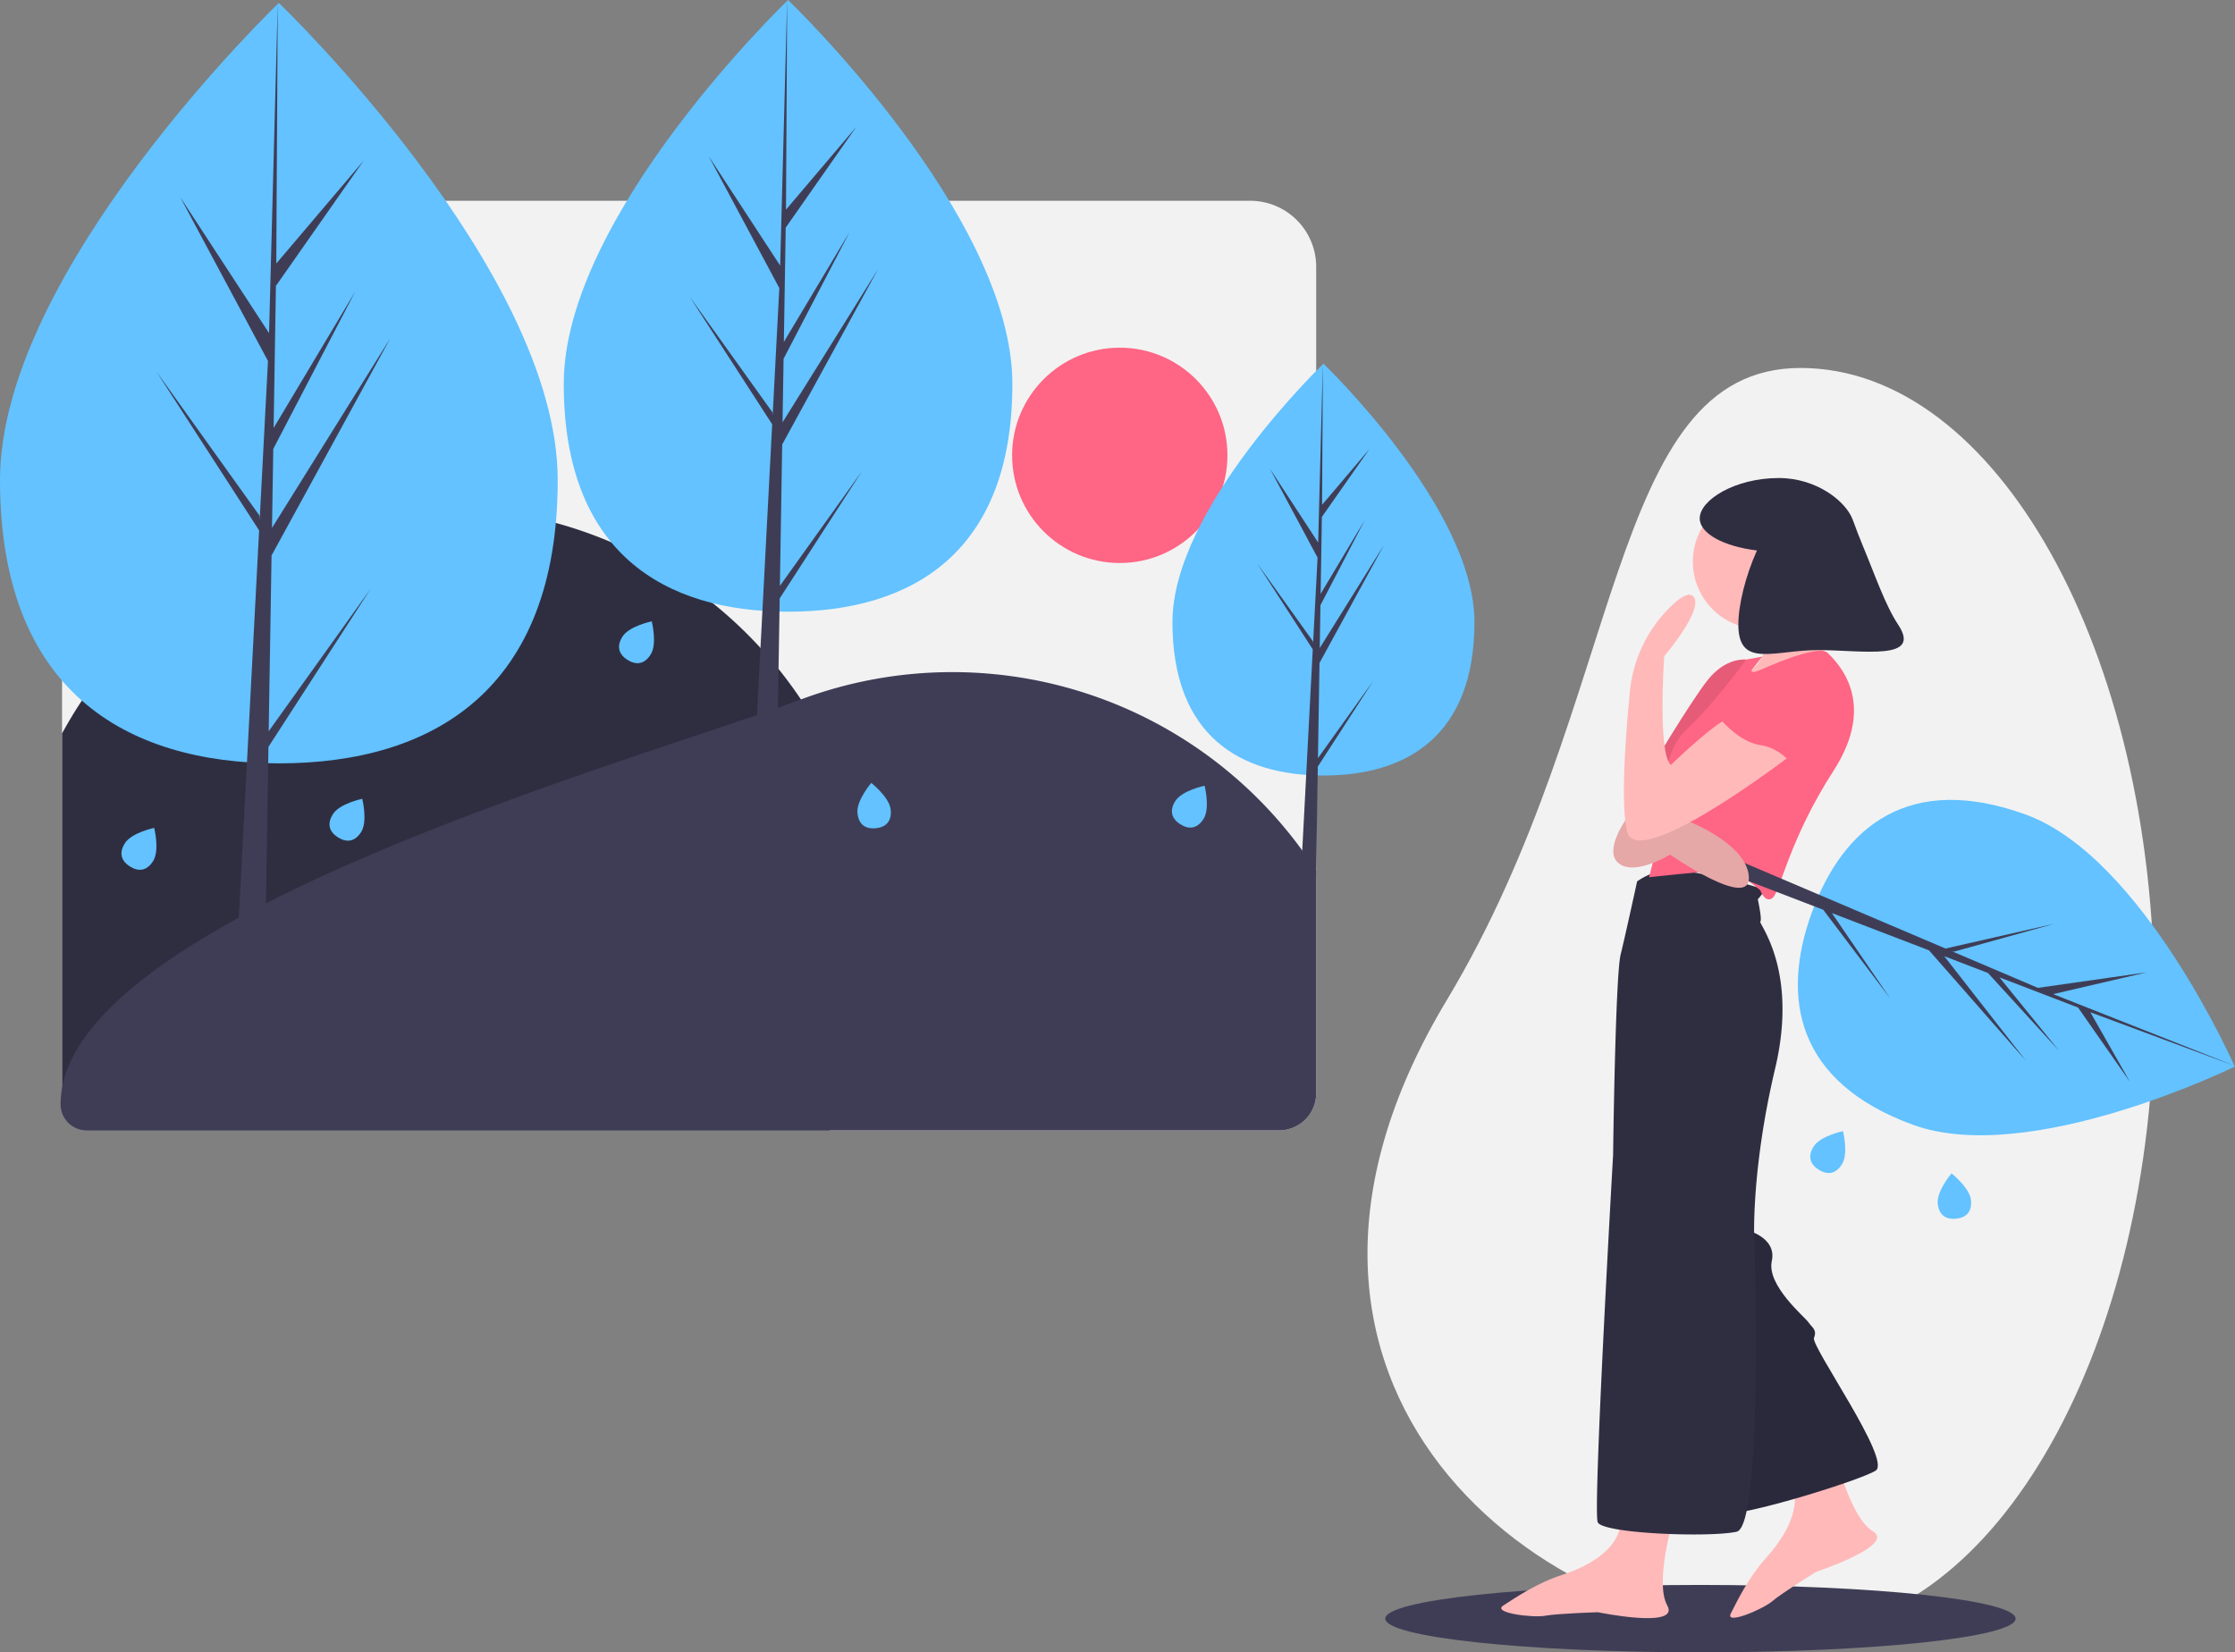 <svg id="a2bf0e62-d46b-4c0f-9d8e-4cf60e4b73ff" data-name="Layer 1" xmlns="http://www.w3.org/2000/svg" width="1127.558" height="833.655" viewBox="0 0 1127.558 833.655"><rect x="0" y="0" width="1127.558" height="833.655" fill="#808080" stroke="none"/><title>art</title><path d="M700.236,167.799V584.788a18.694,18.694,0,0,1-18.694,18.694H80.715a13.177,13.177,0,0,1-13.177-13.177V219.3a84.836,84.836,0,0,1,84.836-84.836h514.526A33.336,33.336,0,0,1,700.236,167.799Z" transform="translate(-36.221 -33.173)" fill="#f2f2f2"/><path d="M477.103,507.329a217.016,217.016,0,0,1-22.306,96.153H80.715a13.177,13.177,0,0,1-13.177-13.177V403.22a218.005,218.005,0,0,1,409.566,104.109Z" transform="translate(-36.221 -33.173)" fill="#2f2e41"/><path d="M700.236,472.538v112.25a18.694,18.694,0,0,1-18.694,18.694H79.886a13.083,13.083,0,0,1-13.083-13.079l0-.133c0-93.495,290.799-173.243,373.483-204.21a218.26,218.26,0,0,1,259.949,86.479Z" transform="translate(-36.221 -33.173)" fill="#3f3d56"/><circle cx="564.926" cy="229.738" r="54.315" fill="#ff6584"/><path d="M317.583,275.373c0,105.949-62.985,142.942-140.681,142.942S36.221,381.322,36.221,275.373,176.902,34.641,176.902,34.641,317.583,169.424,317.583,275.373Z" transform="translate(-36.221 -33.173)" fill="#63c2ff"/><polygon points="135.556 368.936 136.997 280.266 196.958 170.569 137.222 266.356 137.87 226.487 179.195 147.122 138.042 215.936 138.042 215.936 139.206 144.229 183.459 81.045 139.39 132.953 140.118 1.468 135.543 175.531 135.919 168.35 90.928 99.484 135.198 182.134 131.006 262.219 130.881 260.093 79.014 187.621 130.724 267.603 130.2 277.618 130.106 277.769 130.149 278.591 119.513 481.772 133.723 481.772 135.428 376.825 187.011 297.04 135.556 368.936" fill="#3f3d56"/><path d="M546.961,226.816c0,85.225-50.665,114.982-113.163,114.982S320.635,312.041,320.635,226.816,433.798,33.173,433.798,33.173,546.961,141.592,546.961,226.816Z" transform="translate(-36.221 -33.173)" fill="#63c2ff"/><polygon points="393.454 295.589 394.613 224.263 442.846 136.024 394.795 213.075 395.316 181.004 428.558 117.163 395.454 172.517 395.454 172.517 396.391 114.836 431.987 64.011 396.538 105.766 397.124 0 393.444 140.015 393.747 134.239 357.556 78.843 393.166 145.327 389.794 209.746 389.694 208.036 347.972 149.74 389.567 214.077 389.146 222.133 389.07 222.254 389.105 222.916 380.549 386.353 391.98 386.353 393.351 301.935 434.845 237.756 393.454 295.589" fill="#3f3d56"/><path d="M780.091,347.038c0,57.376-34.109,77.41-76.185,77.41s-76.185-20.034-76.185-77.41,76.185-130.368,76.185-130.368S780.091,289.662,780.091,347.038Z" transform="translate(-36.221 -33.173)" fill="#63c2ff"/><polygon points="664.909 382.498 665.689 334.48 698.161 275.073 665.812 326.947 666.162 305.355 688.542 262.376 666.255 299.642 666.255 299.642 666.886 260.809 690.851 226.592 666.985 254.703 667.38 183.497 664.902 277.76 665.106 273.872 640.741 236.577 664.715 281.337 662.445 324.706 662.377 323.555 634.289 284.308 662.292 327.622 662.008 333.045 661.958 333.127 661.981 333.572 656.221 443.604 663.917 443.604 664.84 386.771 692.775 343.563 664.909 382.498" fill="#3f3d56"/><path d="M218.453,452.9c-3.372,5.378-7.746,5.252-11.691,2.779s-5.964-6.355-2.593-11.733,14.803-7.744,14.803-7.744S221.824,447.521,218.453,452.9Z" transform="translate(-36.221 -33.173)" fill="#63c2ff"/><path d="M113.492,467.58c-3.372,5.378-7.746,5.252-11.691,2.779s-5.964-6.355-2.593-11.733,14.803-7.744,14.803-7.744S116.864,462.201,113.492,467.58Z" transform="translate(-36.221 -33.173)" fill="#63c2ff"/><path d="M485.583,441.707c.624,6.317-2.914,8.894-7.546,9.351s-8.606-1.377-9.23-7.694,6.97-15.182,6.97-15.182S484.959,435.39,485.583,441.707Z" transform="translate(-36.221 -33.173)" fill="#63c2ff"/><path d="M364.517,363.353c-3.372,5.378-7.746,5.252-11.691,2.779s-5.964-6.355-2.593-11.733,14.803-7.744,14.803-7.744S367.888,357.975,364.517,363.353Z" transform="translate(-36.221 -33.173)" fill="#63c2ff"/><path d="M643.432,446.294c-3.372,5.378-7.746,5.252-11.691,2.779s-5.964-6.355-2.593-11.733,14.803-7.744,14.803-7.744S646.804,440.915,643.432,446.294Z" transform="translate(-36.221 -33.173)" fill="#63c2ff"/><path d="M1123.091,537.827c0,176.179-79.992,315.163-178.5,319-128.463,5.003-296.357-123.086-178.5-319,90.818-150.967,79.917-319,178.5-319S1123.091,361.648,1123.091,537.827Z" transform="translate(-36.221 -33.173)" fill="#f2f2f2"/><ellipse cx="857.87" cy="816.655" rx="159" ry="17" fill="#3f3d56"/><path d="M1030.583,638.707c.624,6.317-2.914,8.894-7.546,9.351s-8.606-1.377-9.23-7.694,6.97-15.182,6.97-15.182S1029.959,632.39,1030.583,638.707Z" transform="translate(-36.221 -33.173)" fill="#63c2ff"/><path d="M965.492,620.58c-3.372,5.378-7.746,5.252-11.691,2.779s-5.964-6.355-2.593-11.733,14.803-7.744,14.803-7.744S968.864,615.201,965.492,620.58Z" transform="translate(-36.221 -33.173)" fill="#63c2ff"/><path d="M961.835,765.94s7.53,32.762,19.258,39.823-28.627,20.451-28.627,20.451-17.564,10.889-22.126,14.826-24.114,12.361-20.891,6.105,8.884-18.153,17.825-28.037,20.694-27.579,10.455-41.36S961.835,765.94,961.835,765.94Z" transform="translate(-36.221 -33.173)" fill="#ffb9b9"/><path d="M921.062,367.368l-3.947-1.409s-10.148-1.409-19.451,10.43-30.586,47.781-30.586,47.781l-7.893,18.605,27.908.846,21.001-46.231Z" transform="translate(-36.221 -33.173)" fill="#ff6584"/><path d="M921.062,367.368l-3.947-1.409s-10.148-1.409-19.451,10.43-30.586,47.781-30.586,47.781l-7.893,18.605,27.908.846,21.001-46.231Z" transform="translate(-36.221 -33.173)" opacity="0.1"/><path d="M916.834,653.632s15.927,3.524,13.249,15.786,16.632,28.19,18.464,30.868,4.51,3.806,2.819,7.893,39.324,61.735,31.149,66.95-74.42,25.652-80.34,21.565-10.712-137.847-10.712-137.847Z" transform="translate(-36.221 -33.173)" fill="#2f2e41"/><path d="M916.834,653.632s15.927,3.524,13.249,15.786,16.632,28.19,18.464,30.868,4.51,3.806,2.819,7.893,39.324,61.735,31.149,66.95-74.42,25.652-80.34,21.565-10.712-137.847-10.712-137.847Z" transform="translate(-36.221 -33.173)" opacity="0.1"/><path d="M880.61,799.09s-9.866,32.136-3.242,44.117-35.018,3.391-35.018,3.391-20.655.644-26.575,1.772-27.063-1.357-21.144-5.163,16.773-11.276,29.458-15.363,31.713-13.531,29.74-30.586S880.61,799.09,880.61,799.09Z" transform="translate(-36.221 -33.173)" fill="#ffb9b9"/><path d="M862.146,477.871a31.065,31.065,0,0,1,18.746-5.779c10.853.423,46.372,8.88,45.385,10.571a35.631,35.631,0,0,1-3.242,4.228s2.255,10.289,1.269,11.276,19.31,24.243,7.47,74.138-10.571,84.428-10.571,84.428,4.792,146.304-8.88,149.263-67.514.987-70.051-4.792,7.752-185.205,7.752-185.205,1.128-90.206,3.806-101.2S862.146,477.871,862.146,477.871Z" transform="translate(-36.221 -33.173)" fill="#2f2e41"/><circle cx="888.013" cy="283.383" r="33.968" fill="#ffb9b9"/><path d="M919.089,339.037s21.001,20.578-4.933,36.505c-18.261,11.215,44.117-8.739,44.117-8.739S945.305,333.681,947.279,326.07,919.089,339.037,919.089,339.037Z" transform="translate(-36.221 -33.173)" fill="#ffb9b9"/><path d="M924.304,371.173s29.176-13.39,33.968-8.598,25.512,24.525,2.96,59.48-26.921,61.171-30.727,64.131-6.202-3.806-6.202-3.806-10.994-10.007-18.182-10.007-37.915,3.383-37.915,3.383l8.598-34.109s-4.228-26.921,10.148-40.311,30.163-35.378,30.163-35.378L925.257,364.471l-5.376,6.846S919.089,373.428,924.304,371.173Z" transform="translate(-36.221 -33.173)" fill="#ff6584"/><path d="M1001.258,600.647c-58.905-21.514-66.683-64.043-50.906-107.24s49.133-70.703,108.038-49.189,105.275,127.097,105.275,127.097S1060.162,622.161,1001.258,600.647Z" transform="translate(-36.221 -33.173)" fill="#63c2ff"/><polygon points="924.182 460.676 973.187 479.482 1022 535.094 980.875 482.432 1002.91 490.888 1038.643 529.979 1008.741 493.126 1008.741 493.126 1048.371 508.334 1074.514 545.767 1054.603 510.725 1127.558 537.829 1031.712 499.941 1035.628 501.608 1083.052 490.578 1028.111 498.408 984.438 479.816 985.645 480.178 1036.469 466.057 981.502 478.566 976.04 476.241 975.975 476.158 975.509 476.015 864.706 428.845 861.82 436.745 919.822 459.003 953.706 503.883 924.182 460.676" fill="#3f3d56"/><path d="M857.213,445.594s-12.544,16.914-4.228,23.256,25.793-4.51,25.793-4.51,40.311,28.049,39.747,11.558-29.458-27.908-29.458-27.908l-19.451.564,2.96-9.725-8.175-.846Z" transform="translate(-36.221 -33.173)" fill="#ffb9b9"/><path d="M857.213,445.594s-12.544,16.914-4.228,23.256,25.793-4.51,25.793-4.51,40.311,28.049,39.747,11.558-29.458-27.908-29.458-27.908l-19.451.564,2.96-9.725-8.175-.846Z" transform="translate(-36.221 -33.173)" opacity="0.1"/><path d="M941.359,413.035s-79.213,61.03-84.287,39.606c-3.298-13.924-.761-48.208,1.419-70.506a69.107,69.107,0,0,1,20.469-42.801c4.752-4.63,9.161-7.535,11.375-5.371,6.202,6.061-14.518,30.304-14.518,30.304s-3.383,49.191,3.383,54.829c0,0,24.51-23.667,29.592-23.321S941.359,413.035,941.359,413.035Z" transform="translate(-36.221 -33.173)" fill="#ffb9b9"/><path d="M993.828,348.319c-6.489-9.768-11.847-25.479-17.628-39.315-1.874-4.484-3.585-9.027-5.261-13.589-3.378-9.194-18.085-21.063-37.347-21.063-22.015,0-39.862,11.079-39.862,20.374,0,7.685,12.204,14.163,28.872,16.178-5.856,13.071-9.384,27.578-9.384,37.415,0,22.26,18.045,12.845,40.305,12.845S1006.145,366.86,993.828,348.319Z" transform="translate(-36.221 -33.173)" fill="#2f2e41"/><path d="M958.273,374.979s14.095,35.942-17.618,44.117c0,0-6.202-8.598-16.35-10.007s-19.169-11.981-19.169-11.981,20.719-29.176,36.928-29.74S958.273,374.979,958.273,374.979Z" transform="translate(-36.221 -33.173)" fill="#ff6584"/></svg>